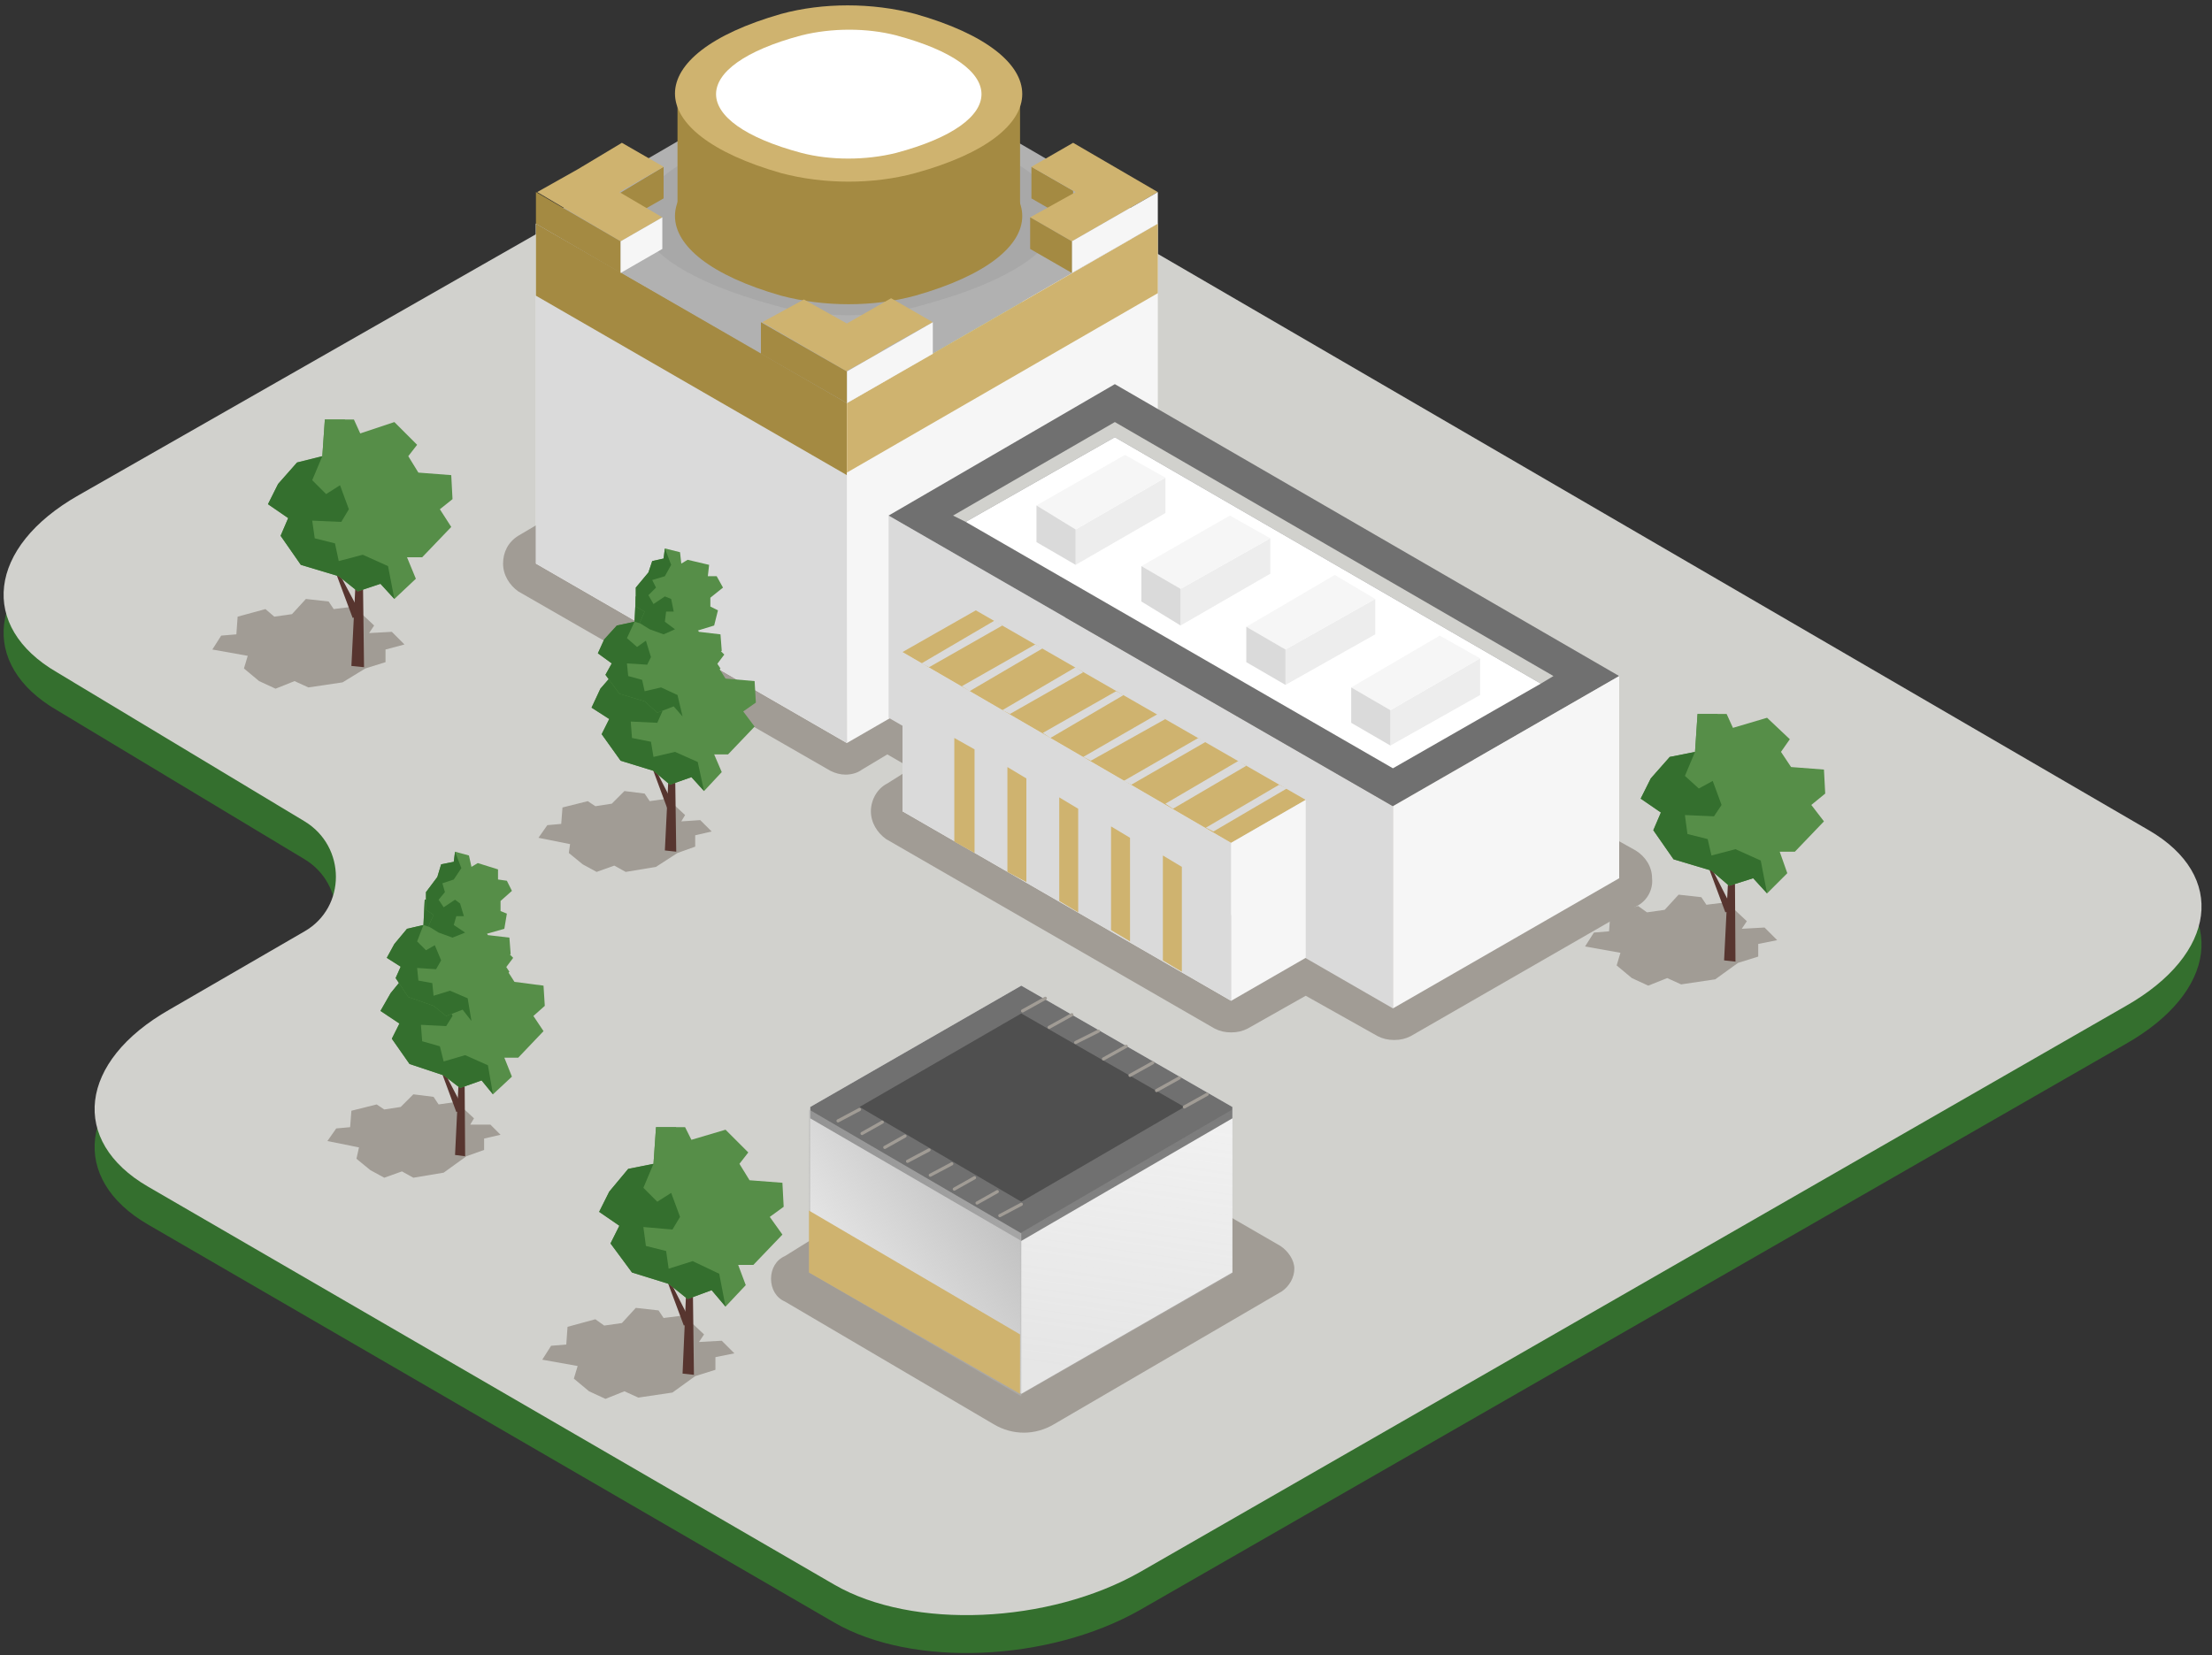 <?xml version="1.0" encoding="utf-8"?>
<!-- Generator: Adobe Illustrator 21.1.0, SVG Export Plug-In . SVG Version: 6.00 Build 0)  -->
<svg version="1.1" id="Слой_1" xmlns="http://www.w3.org/2000/svg" xmlns:xlink="http://www.w3.org/1999/xlink" x="0px" y="0px"
	 viewBox="0 0 175 131" style="enable-background:new 0 0 175 131;" xml:space="preserve">
<rect x="0" y="0" width="175" height="131" fill="#333333" stroke="none"/>
<style type="text/css">
	.st0{fill:#346F2E;}
	.st1{fill:#D1D1CD;}
	.st2{fill:#A19C95;}
	.st3{fill:#57352F;}
	.st4{fill:#568E48;}
	.st5{fill:#FFFFFF;}
	.st6{fill:#707070;}
	.st7{fill:#4F4F4F;}
	.st8{fill:url(#SVGID_1_);}
	.st9{fill:url(#SVGID_2_);}
	.st10{fill:none;stroke:#A19C95;stroke-width:0.25;stroke-linecap:round;stroke-miterlimit:10;}
	.st11{fill:#CFB36F;}
	.st12{fill:#F6F6F6;}
	.st13{fill:#DADADA;}
	.st14{fill:#A48A42;}
	.st15{fill:#B3B3B3;}
	.st16{fill:#B1B1B1;}
	.st17{fill:#A8A8A8;}
	.st18{fill:#EDEDED;}
</style>
<g>
	<g>
		<path class="st0" d="M170,68.7L77,14.6c-6.2-3.6-17-3.1-24.2,1L6.2,42.2c-7.2,4.1-7.9,10.4-1.7,14L24.1,68c3.3,2,3.3,6.8,0,8.7
			l-10.7,6.2c-7.2,4.1-7.9,10.4-1.7,14L66,128.4c6.2,3.6,17,3.1,24.2-1l78-44.8C175.4,78.5,176.2,72.3,170,68.7z"/>
		<path class="st1" d="M170,65.7L77,11.6c-6.2-3.6-17-3.1-24.2,1L6.2,39.2c-7.2,4.1-7.9,10.4-1.7,14L24.1,65c3.3,2,3.3,6.8,0,8.7
			l-10.7,6.2c-7.2,4.1-7.9,10.4-1.7,14L66,125.4c6.2,3.6,17,3.1,24.2-1l78-44.8C175.4,75.5,176.2,69.3,170,65.7z"/>
	</g>
	<g>
		<path class="st2" d="M137.5,76.2l1.6-0.5l0-1l1.5-0.3l-1-1l-1.8,0.1l0.4-0.6l-1.6-1.5l-1.6,0.2l-0.4-0.6l-1.8-0.2l-1.1,1.2
			l-1.4,0.2l-0.7-0.5l-2.2,0.6l-0.1,1.4l-1.2,0.1l-0.7,1.1l2.8,0.5l-0.3,1l1.2,1l1.3,0.6l1.5-0.6l1.1,0.5l2.7-0.4L137.5,76.2z"/>
		<g>
			<polygon class="st3" points="136.4,76 137.2,60 137.3,76.1 			"/>
			<polygon class="st3" points="136.5,72.2 134.6,67.1 137.1,72 			"/>
			<polygon class="st4" points="132.4,68 130.8,65.7 131.4,64.3 129.8,63.2 130.6,61.6 132.1,59.9 134.1,59.5 134.3,56.5 
				136.6,56.5 137.1,57.6 139.8,56.8 141.6,58.5 140.9,59.5 141.7,60.7 144.3,60.9 144.4,62.8 143.3,63.7 144.3,65 142,67.4 
				140.8,67.4 141.4,69.1 139.8,70.7 138.7,69.5 136.8,70.1 135.4,68.9 			"/>
			<g>
				<polygon class="st4" points="136.7,58.8 135.5,57.6 135.9,56.5 134.3,56.5 134.1,59.5 136.3,60.1 				"/>
				<polygon class="st0" points="137.3,67.2 135.4,67.7 135.1,66.4 133.5,66 133.3,64.5 135.6,64.6 136.2,63.7 135.5,61.8 
					134.4,62.4 133.3,61.4 134.1,59.5 132.1,59.9 130.6,61.6 129.8,63.2 131.4,64.3 130.8,65.7 132.4,68 135.4,68.9 136.8,70.1 
					138.7,69.5 139.8,70.7 139.3,68.1 				"/>
			</g>
		</g>
	</g>
	<g>
		<path class="st2" d="M76.6,39.5l1.6-0.5l0-1l1.5-0.3l-1-1L77,36.7l0.4-0.6l-1.6-1.5l-1.6,0.2l-0.4-0.6L71.9,34l-1.1,1.2l-1.4,0.2
			l-0.7-0.5l-2.2,0.6l-0.1,1.4l-1.2,0.1L64.5,38l2.8,0.5l-0.3,1l1.2,1l1.3,0.6l1.5-0.6l1.1,0.5l2.7-0.4L76.6,39.5z"/>
		<g>
			<polygon class="st3" points="75.6,39.3 76.3,23.3 76.5,39.4 			"/>
			<polygon class="st3" points="75.7,35.6 73.8,30.4 76.3,35.3 			"/>
			<polygon class="st4" points="71.6,31.3 69.9,29 70.6,27.7 69,26.6 69.8,24.9 71.3,23.2 73.3,22.8 73.4,19.8 75.7,19.8 76.3,20.9 
				79,20.1 80.8,21.8 80.1,22.8 80.9,24 83.5,24.3 83.6,26.2 82.5,27 83.5,28.3 81.2,30.8 79.9,30.8 80.6,32.4 79,34 77.9,32.8 
				76,33.5 74.5,32.3 			"/>
			<g>
				<polygon class="st4" points="75.9,22.1 74.7,20.9 75.1,19.8 73.4,19.8 73.3,22.8 75.5,23.5 				"/>
				<polygon class="st0" points="76.4,30.5 74.5,31 74.3,29.7 72.6,29.3 72.5,27.8 74.8,27.9 75.3,27 74.7,25.1 73.6,25.8 
					72.5,24.7 73.3,22.8 71.3,23.2 69.8,24.9 69,26.6 70.6,27.7 69.9,29 71.6,31.3 74.5,32.3 76,33.5 77.9,32.8 79,34 78.5,31.4 
									"/>
			</g>
		</g>
	</g>
	<g>
		<path class="st2" d="M28.9,52.9l1.6-0.5l0-1L32,51l-1-1l-1.8,0.1l0.4-0.6L28,48l-1.6,0.2L26,47.6l-1.8-0.2l-1.1,1.2l-1.4,0.2
			L21,48.2l-2.2,0.6l-0.1,1.4l-1.2,0.1l-0.7,1.1l2.8,0.5l-0.3,1l1.2,1l1.3,0.6l1.5-0.6l1.1,0.5l2.7-0.4L28.9,52.9z"/>
		<g>
			<polygon class="st3" points="27.8,52.7 28.6,36.7 28.8,52.8 			"/>
			<polygon class="st3" points="27.9,48.9 26,43.8 28.6,48.7 			"/>
			<polygon class="st4" points="23.8,44.7 22.2,42.4 22.8,41 21.2,39.9 22,38.3 23.5,36.6 25.5,36.1 25.7,33.2 28,33.2 28.5,34.3 
				31.2,33.4 33,35.2 32.3,36.1 33.1,37.4 35.7,37.6 35.8,39.5 34.8,40.3 35.7,41.7 33.4,44.1 32.2,44.1 32.9,45.8 31.2,47.4 
				30.1,46.2 28.3,46.8 26.8,45.6 			"/>
			<g>
				<polygon class="st4" points="28.1,35.5 26.9,34.3 27.3,33.2 25.7,33.2 25.5,36.1 27.7,36.8 				"/>
				<polygon class="st0" points="28.7,43.9 26.8,44.4 26.5,43 24.9,42.6 24.7,41.2 27,41.3 27.6,40.3 26.9,38.4 25.8,39.1 24.7,38 
					25.5,36.1 23.5,36.6 22,38.3 21.2,39.9 22.8,41 22.2,42.4 23.8,44.7 26.8,45.6 28.3,46.8 30.1,46.2 31.2,47.4 30.7,44.8 				"/>
			</g>
		</g>
	</g>
	<g>
		<g>
			<path class="st2" d="M36.9,91.5l1.4-0.5l0-0.9l1.3-0.3L38.8,89L37.2,89l0.3-0.5l-1.4-1.3l-1.4,0.2l-0.4-0.6l-1.6-0.2l-1,1
				l-1.3,0.2l-0.6-0.4l-2,0.5l-0.1,1.3l-1.1,0.1l-0.7,1l2.5,0.5l-0.2,0.9l1.1,0.9l1.1,0.6l1.4-0.5l0.9,0.5l2.4-0.4L36.9,91.5z"/>
			<g>
				<polygon class="st3" points="36,91.4 36.7,77.1 36.8,91.5 				"/>
				<polygon class="st3" points="36.1,88 34.4,83.4 36.7,87.8 				"/>
				<polygon class="st4" points="32.4,84.2 31,82.2 31.6,81 30.1,80 30.9,78.6 32.2,77 34,76.6 34.1,74 36.2,74 36.6,75 39,74.2 
					40.6,75.8 40,76.6 40.7,77.7 43,78 43.1,79.6 42.2,80.4 43,81.6 41,83.7 39.9,83.7 40.5,85.2 39,86.6 38.1,85.5 36.4,86.1 
					35.1,85.1 				"/>
				<g>
					<polygon class="st4" points="36.3,76 35.2,75 35.6,74 34.1,74 34,76.6 35.9,77.2 					"/>
					<polygon class="st0" points="36.8,83.5 35.1,84 34.8,82.8 33.4,82.4 33.3,81.1 35.3,81.2 35.8,80.4 35.2,78.7 34.2,79.3 
						33.3,78.3 34,76.6 32.2,77 30.9,78.6 30.1,80 31.6,81 31,82.2 32.4,84.2 35.1,85.1 36.4,86.1 38.1,85.5 39,86.6 38.6,84.3 
											"/>
				</g>
			</g>
		</g>
		<g>
			<g>
				<polygon class="st4" points="32.3,78.9 31.3,77.4 31.7,76.5 30.6,75.8 31.2,74.7 32.2,73.5 33.5,73.2 33.6,71.2 35.2,71.2 
					35.5,71.9 37.3,71.4 38.5,72.6 38.1,73.2 38.6,74 40.3,74.2 40.4,75.5 39.7,76 40.3,76.9 38.8,78.6 38,78.6 38.4,79.7 
					37.3,80.8 36.6,79.9 35.3,80.4 34.3,79.6 				"/>
				<g>
					<polyline class="st0" points="33.5,73.2 35,73.7 35.3,72.8 34.4,71.9 34.7,71.2 33.6,71.2 					"/>
					<polygon class="st0" points="35.6,78.4 34.3,78.8 34.2,77.8 33.1,77.6 33,76.6 34.5,76.7 34.9,76 34.4,74.8 33.7,75.2 33,74.5 
						33.5,73.2 32.2,73.5 31.2,74.7 30.6,75.8 31.7,76.5 31.3,77.4 32.3,78.9 34.3,79.6 35.3,80.4 36.6,79.9 37.3,80.8 37,79 					
						"/>
				</g>
			</g>
		</g>
		<g>
			<g>
				<polygon class="st4" points="33.7,70.6 33.7,72 34.3,72.4 33.9,73.3 34.7,73.8 35.8,74.2 36.8,73.8 37.7,75.1 38.6,74.5 
					38.5,73.9 39.9,73.5 40.1,72.3 39.6,72.1 39.6,71.3 40.5,70.5 40.1,69.7 39.4,69.6 39.4,68.8 37.8,68.3 37.3,68.6 37.1,67.7 
					36,67.4 35.9,68.2 34.9,68.4 34.6,69.4 				"/>
				<g>
					<polygon class="st0" points="35.9,69.6 35,69.9 35.2,70.6 34.7,71.2 35.1,71.8 36,71.2 36.4,71.5 36.7,72.5 36.1,72.5 
						35.9,73.2 36.8,73.8 35.8,74.2 34.7,73.8 33.9,73.3 34.3,72.4 33.7,72 33.7,70.6 34.6,69.4 34.9,68.4 35.9,68.2 36,67.4 
						36.5,68.7 					"/>
				</g>
			</g>
		</g>
	</g>
	<g>
		<g>
			<g>
				<path class="st2" d="M61,101.2c0-0.8,0.4-1.5,1.1-1.8l18.5-11.5c0.3-0.2,0.7-0.3,1.1-0.3c0.4,0,0.7,0.1,1.1,0.3l18.5,10.7
					c0.6,0.4,1.1,1.1,1.1,1.8c0,0.7-0.4,1.4-1,1.8l-18,10.5c-1.5,0.9-3.3,0.9-4.8,0l-16.5-9.7C61.4,102.7,61,102,61,101.2z"/>
			</g>
		</g>
		<g>
			<g>
				<g>
					<g>
						<g>
							<polygon class="st5" points="64.1,87.6 80.8,78 97.5,87.6 97.5,100.7 80.8,110.3 64.1,100.7 							"/>
							<polygon class="st6" points="64.1,87.6 80.8,78 97.5,87.6 97.5,88.5 80.8,98.2 64.1,88.5 							"/>
							<polygon class="st7" points="93.7,87.6 80.8,80.2 68,87.6 80.8,95.1 							"/>
						</g>
						
							<linearGradient id="SVGID_1_" gradientUnits="userSpaceOnUse" x1="3994.092" y1="108.917" x2="3989.396" y2="75.757" gradientTransform="matrix(-1 0 0 1 4081.805 0)">
							<stop  offset="0" style="stop-color:#B3B3B3;stop-opacity:0.335"/>
							<stop  offset="7.406294e-02" style="stop-color:#B3B3B3;stop-opacity:0.318"/>
							<stop  offset="1" style="stop-color:#B3B3B3;stop-opacity:0.1"/>
						</linearGradient>
						<path class="st8" d="M80.7,110.4V97.6l16.8-9.8v13"/>
						
							<linearGradient id="SVGID_2_" gradientUnits="userSpaceOnUse" x1="-3375.219" y1="94.941" x2="-3385.402" y2="102.369" gradientTransform="matrix(1 0 0 1 3453.333 0)">
							<stop  offset="0" style="stop-color:#B3B3B3;stop-opacity:0.79"/>
							<stop  offset="1" style="stop-color:#B3B3B3;stop-opacity:0.335"/>
						</linearGradient>
						<path class="st9" d="M64,100.7V87.8l16.8,9.8v12.9"/>
					</g>
				</g>
				<g>
					<line class="st10" x1="68" y1="87.8" x2="66.3" y2="88.7"/>
					<line class="st10" x1="69.8" y1="88.8" x2="68.2" y2="89.7"/>
					<line class="st10" x1="71.6" y1="89.9" x2="70" y2="90.8"/>
					<line class="st10" x1="73.5" y1="91" x2="71.8" y2="91.9"/>
					<line class="st10" x1="75.3" y1="92.1" x2="73.6" y2="93"/>
					<line class="st10" x1="77.1" y1="93.2" x2="75.5" y2="94.1"/>
					<line class="st10" x1="78.9" y1="94.3" x2="77.3" y2="95.2"/>
					<line class="st10" x1="80.8" y1="95.3" x2="79.1" y2="96.2"/>
				</g>
				<g>
					<line class="st10" x1="82.7" y1="79" x2="80.9" y2="80"/>
					<line class="st10" x1="84.8" y1="80.3" x2="83" y2="81.3"/>
					<line class="st10" x1="86.9" y1="81.6" x2="85.1" y2="82.5"/>
					<line class="st10" x1="89.1" y1="82.8" x2="87.3" y2="83.8"/>
					<line class="st10" x1="91.2" y1="84.1" x2="89.4" y2="85.1"/>
					<line class="st10" x1="93.3" y1="85.3" x2="91.5" y2="86.3"/>
					<line class="st10" x1="95.5" y1="86.6" x2="93.7" y2="87.6"/>
				</g>
			</g>
			<g>
				<g>
					<line class="st10" x1="97.2" y1="70.8" x2="95.5" y2="71.7"/>
				</g>
			</g>
		</g>
		<g>
			<polygon class="st11" points="64,95.8 64,100.7 80.7,110.3 80.7,105.6 			"/>
		</g>
	</g>
	<g>
		<path class="st2" d="M55,108.9l1.6-0.5l0-1l1.5-0.3l-1-1l-1.8,0.1l0.4-0.6l-1.6-1.5l-1.6,0.2l-0.4-0.6l-1.8-0.2l-1.1,1.2l-1.4,0.2
			l-0.7-0.5l-2.2,0.6l-0.1,1.4l-1.2,0.1l-0.7,1.1l2.8,0.5l-0.3,1l1.2,1l1.3,0.6l1.5-0.6l1.1,0.5l2.7-0.4L55,108.9z"/>
		<g>
			<polygon class="st3" points="54,108.7 54.7,92.7 54.9,108.8 			"/>
			<polygon class="st3" points="54.1,104.9 52.2,99.8 54.7,104.7 			"/>
			<polygon class="st4" points="50,100.7 48.3,98.4 49,97 47.4,95.9 48.2,94.3 49.7,92.5 51.7,92.1 51.9,89.2 54.2,89.2 54.7,90.2 
				57.4,89.4 59.2,91.2 58.5,92.1 59.3,93.4 61.9,93.6 62,95.5 60.9,96.3 61.9,97.7 59.6,100.1 58.4,100.1 59,101.7 57.4,103.4 
				56.3,102.1 54.4,102.8 52.9,101.6 			"/>
			<g>
				<polygon class="st4" points="54.3,91.5 53.1,90.2 53.5,89.2 51.9,89.2 51.7,92.1 53.9,92.8 				"/>
				<polygon class="st0" points="54.8,99.8 52.9,100.4 52.7,99 51.1,98.6 50.9,97.1 53.2,97.3 53.8,96.3 53.1,94.4 52,95.1 50.9,94 
					51.7,92.1 49.7,92.5 48.2,94.3 47.4,95.9 49,97 48.3,98.4 50,100.7 52.9,101.6 54.4,102.8 56.3,102.1 57.4,103.4 56.9,100.8 
									"/>
			</g>
		</g>
	</g>
	<g>
		<g>
			<g>
				<g>
					<path class="st2" d="M110.2,81.1c-0.2,0-0.4-0.1-0.6-0.2l-6.3-3.6l-5.2,3c-0.2,0.1-0.4,0.2-0.6,0.2s-0.4-0.1-0.6-0.2l-26-15
						c-0.4-0.2-0.6-0.6-0.6-1.1c0-0.4,0.2-0.9,0.6-1.1l4-2.3l-4.5-2.6l-2.7,1.6C67.4,60,67.2,60,67,60c-0.2,0-0.4-0.1-0.6-0.2
						L41.7,45.6c-0.4-0.2-0.6-0.6-0.6-1.1c0-0.4,0.2-0.9,0.6-1.1l20-11.8c0.2-0.1,0.4-0.2,0.6-0.2c0.2,0,0.4,0.1,0.6,0.2l65.7,36.7
						c0.4,0.2,0.6,0.6,0.6,1.1c0,0.5-0.2,0.9-0.6,1.1l-17.9,10.3C110.6,81,110.4,81.1,110.2,81.1z"/>
					<path class="st2" d="M62.3,32.8l65.7,36.7l-17.9,10.3l-6.9-4l-5.8,3.4l-26-15l5.9-3.3l-7-4l-3.3,2L42.4,44.6L62.3,32.8
						 M62.3,30.3c-0.4,0-0.9,0.1-1.3,0.3l-20,11.8c-0.8,0.5-1.2,1.3-1.2,2.2c0,0.9,0.5,1.7,1.2,2.2L65.7,61c0.4,0.2,0.8,0.3,1.2,0.3
						c0.4,0,0.9-0.1,1.3-0.4l2-1.2l1.9,1.1L70.2,62c-0.8,0.4-1.3,1.3-1.3,2.2c0,0.9,0.5,1.7,1.2,2.2l26,15c0.4,0.2,0.8,0.3,1.3,0.3
						s0.9-0.1,1.3-0.3l4.6-2.6L109,82c0.4,0.2,0.8,0.3,1.3,0.3s0.9-0.1,1.3-0.3l17.9-10.3c0.8-0.4,1.3-1.3,1.2-2.2
						c0-0.9-0.5-1.7-1.3-2.2L63.5,30.6C63.2,30.4,62.7,30.3,62.3,30.3L62.3,30.3z"/>
				</g>
			</g>
			<g>
				<g>
					<polygon class="st12" points="42.4,17.7 42.4,44.6 67,58.8 67.1,31.9 					"/>
				</g>
				<g>
					<polygon class="st13" points="42.4,17.7 42.4,44.6 67,58.8 67.1,31.9 					"/>
				</g>
				<g>
					<polygon class="st14" points="67,37.6 42.4,23.4 42.4,17.7 67,31.8 					"/>
				</g>
				<g>
					<g>
						<rect x="67.1" y="17.7" class="st15" width="0" height="19.7"/>
					</g>
				</g>
				<g>
					<polygon class="st16" points="67,3.4 42.4,17.7 67,31.9 91.6,17.7 					"/>
				</g>
				<g>
					<polygon class="st12" points="91.6,17.7 91.6,44.6 67,58.8 67,31.9 					"/>
				</g>
				<g>
					<path class="st17" d="M72.8,24.2c-3.6,1-7.8,1-11.4,0C47,20.3,47,13.9,61.5,10c3.6-1,7.8-1,11.4,0
						C87.3,13.9,87.3,20.3,72.8,24.2z"/>
				</g>
				<g>
					<g>
						<rect x="91.6" y="17.7" class="st15" width="0" height="19.7"/>
						<polygon class="st11" points="91.6,17.7 91.6,23.2 67,37.4 67,31.9 						"/>
					</g>
				</g>
				<g>
					<path class="st14" d="M72.4,23.4c-3.3,0.9-7.2,0.9-10.6,0c-11.2-3.2-11.2-9.4,0-12.6c3.3-0.9,7.2-0.9,10.6,0
						C83.7,14,83.7,20.2,72.4,23.4z"/>
				</g>
				<g>
					<rect x="53.6" y="7.5" class="st14" width="27.1" height="9.6"/>
				</g>
				<g>
					<path class="st11" d="M72.4,13.7c-3.3,0.9-7.2,0.9-10.6,0c-11.2-3.2-11.2-9.4,0-12.6c3.3-0.9,7.2-0.9,10.6,0
						C83.7,4.3,83.7,10.6,72.4,13.7z"/>
				</g>
				<g>
					<path class="st5" d="M70.9,12.1c-2.4,0.6-5.2,0.6-7.5,0c-9-2.4-9-6.9,0-9.3c2.4-0.6,5.2-0.6,7.5,0C79.9,5.2,79.9,9.7,70.9,12.1
						z"/>
				</g>
				<g>
					<g>
						<polygon class="st14" points="49,15.3 52.5,13.2 52.5,15.7 49,17.7 						"/>
					</g>
					<g>
						<polygon class="st11" points="49.2,11.3 45.7,13.4 45.7,13.4 42.5,15.2 49.1,19.1 52.4,17.2 49,15.2 52.5,13.2 						"/>
					</g>
					<g>
						<polygon class="st11" points="70.5,23.6 67,25.6 63.6,23.7 60.3,25.5 67,29.4 67.1,29.3 67.1,29.3 69.1,28.2 70.2,27.5 
							70.2,27.5 73.8,25.5 						"/>
					</g>
					<g>
						<g>
							<polygon class="st14" points="84.9,15.1 81.6,13.2 81.6,15.7 84.9,17.6 							"/>
						</g>
						<g>
							<polygon class="st11" points="91.6,15.2 84.9,11.3 81.6,13.2 85.1,15.2 81.5,17.2 84.8,19.1 89.5,16.4 							"/>
						</g>
						<g>
							<polygon class="st12" points="91.6,17.7 91.6,15.2 84.8,19.1 84.8,21.6 							"/>
						</g>
						<g>
							<polygon class="st12" points="73.8,28 73.8,25.5 67,29.4 67,31.9 							"/>
						</g>
						<g>
							<polygon class="st14" points="60.2,28 60.2,25.5 67,29.4 67,31.9 							"/>
						</g>
						<g>
							<polygon class="st14" points="42.4,17.7 42.4,15.2 49.1,19.1 49.1,21.6 							"/>
						</g>
						<g>
							<polygon class="st14" points="84.8,19.1 81.5,17.2 81.5,19.7 84.8,21.6 							"/>
						</g>
						<g>
							<polygon class="st12" points="49.1,19.1 52.4,17.2 52.4,19.7 49.1,21.6 							"/>
						</g>
					</g>
				</g>
				<g>
					<g>
						<polygon class="st13" points="70.3,40.8 70.3,56.8 110.2,79.8 110.2,63.8 						"/>
					</g>
					<g>
						<polygon class="st6" points="88.2,30.4 70.3,40.8 110.2,63.8 128.1,53.5 						"/>
					</g>
					<g>
						<g>
							<polygon class="st1" points="121.9,54.1 122.9,53.5 88.2,33.4 75.4,40.8 76.4,41.3 88.2,34.6 							"/>
						</g>
						<g>
							<polygon class="st5" points="121.9,54.1 88.2,34.6 76.4,41.3 110.2,60.8 							"/>
						</g>
					</g>
					<g>
						<polygon class="st12" points="110.2,79.8 110.2,63.8 128.1,53.5 128.1,69.5 						"/>
					</g>
					<g>
						<g>
							<polygon class="st18" points="92.2,37.8 92.2,40.6 85.1,44.7 85.1,41.9 							"/>
						</g>
						<g>
							<polygon class="st12" points="89,36 92.2,37.8 85.1,41.9 82,40 							"/>
						</g>
						<g>
							<polygon class="st13" points="85.1,44.7 85.1,41.9 82,40 82,42.9 							"/>
						</g>
					</g>
					<g>
						<g>
							<polygon class="st18" points="100.5,42.6 100.5,45.4 93.4,49.5 93.4,46.6 							"/>
						</g>
						<g>
							<polygon class="st12" points="97.3,40.8 100.5,42.6 93.4,46.6 90.3,44.8 							"/>
						</g>
						<g>
							<polygon class="st13" points="93.4,49.5 93.4,46.6 90.3,44.8 90.3,47.6 							"/>
						</g>
					</g>
					<g>
						<g>
							<polygon class="st18" points="108.8,47.4 108.8,50.2 101.7,54.2 101.7,51.4 							"/>
						</g>
						<g>
							<polygon class="st12" points="105.6,45.5 108.8,47.4 101.7,51.4 98.6,49.6 							"/>
						</g>
						<g>
							<polygon class="st13" points="101.7,54.2 101.7,51.4 98.6,49.6 98.6,52.4 							"/>
						</g>
					</g>
					<g>
						<g>
							<polygon class="st18" points="117.1,52.1 117.1,55 110,59 110,56.2 							"/>
						</g>
						<g>
							<polygon class="st12" points="113.9,50.3 117.1,52.1 110,56.2 106.9,54.4 							"/>
						</g>
						<g>
							<polygon class="st13" points="110,59 110,56.2 106.9,54.4 106.9,57.2 							"/>
						</g>
					</g>
					<g>
						<polygon class="st12" points="71.4,51.6 71.4,64.2 97.4,79.2 97.4,66.7 						"/>
					</g>
					<g>
						<polygon class="st13" points="71.4,51.6 71.4,64.2 97.4,79.2 97.4,66.7 						"/>
					</g>
					<g>
						<g>
							<polygon class="st11" points="77.1,59.3 75.5,58.4 75.5,66.6 77.1,67.5 							"/>
						</g>
						<g>
							<polygon class="st11" points="81.2,61.6 79.7,60.7 79.7,69 81.2,69.8 							"/>
						</g>
						<g>
							<polygon class="st11" points="85.3,64 83.8,63.1 83.8,71.3 85.3,72.2 							"/>
						</g>
						<g>
							<polygon class="st11" points="89.4,66.3 87.9,65.4 87.9,73.6 89.4,74.5 							"/>
						</g>
						<g>
							<polygon class="st11" points="93.5,68.6 92,67.7 92,76 93.5,76.9 							"/>
						</g>
					</g>
					<g>
						<polygon class="st11" points="77.2,48.3 71.4,51.6 97.4,66.7 103.3,63.3 						"/>
					</g>
					<g>
						<polygon class="st12" points="103.3,63.3 103.3,75.8 97.4,79.2 97.4,66.7 						"/>
					</g>
					<g>
						<polygon class="st13" points="101.2,62.1 101.8,62.4 96,65.8 95.4,65.5 						"/>
					</g>
					<g>
						<polygon class="st13" points="98,60.2 98.6,60.6 92.8,64 92.2,63.6 						"/>
					</g>
					<g>
						<polygon class="st13" points="94.8,58.4 95.4,58.7 89.5,62.1 88.9,61.8 						"/>
					</g>
					<g>
						<polygon class="st13" points="91.6,56.5 92.2,56.9 86.3,60.2 85.7,59.9 						"/>
					</g>
					<g>
						<polygon class="st13" points="88.3,54.7 88.9,55 83.1,58.4 82.5,58 						"/>
					</g>
					<g>
						<polygon class="st13" points="85.1,52.8 85.7,53.2 79.9,56.5 79.3,56.2 						"/>
					</g>
					<g>
						<polygon class="st13" points="81.9,51 82.5,51.3 76.7,54.7 76.1,54.3 						"/>
					</g>
					<g>
						<polygon class="st13" points="78.7,49.1 79.3,49.5 73.5,52.8 72.9,52.5 						"/>
					</g>
				</g>
			</g>
		</g>
	</g>
	<g>
		<g>
			<path class="st2" d="M53.6,67.5L55,67l0-0.9l1.3-0.3l-0.9-0.9L53.9,65l0.3-0.5l-1.4-1.3l-1.4,0.2L51,62.8l-1.6-0.2l-1,1l-1.3,0.2
				l-0.6-0.4l-2,0.5l-0.1,1.3l-1.1,0.1l-0.7,1l2.5,0.5L45,67.5l1.1,0.9l1.1,0.6l1.4-0.5l0.9,0.5l2.4-0.4L53.6,67.5z"/>
			<g>
				<polygon class="st3" points="52.6,67.3 53.3,53.1 53.5,67.4 				"/>
				<polygon class="st3" points="52.8,64 51.1,59.4 53.3,63.7 				"/>
				<polygon class="st4" points="49.1,60.2 47.6,58.1 48.2,56.9 46.8,56 47.5,54.5 48.8,53 50.6,52.6 50.8,50 52.8,50 53.3,50.9 
					55.7,50.2 57.3,51.8 56.7,52.6 57.4,53.7 59.7,53.9 59.8,55.6 58.8,56.3 59.7,57.5 57.6,59.7 56.5,59.7 57.1,61.1 55.7,62.6 
					54.7,61.5 53,62.1 51.7,61 				"/>
				<g>
					<polygon class="st4" points="52.9,52 51.8,50.9 52.2,50 50.8,50 50.6,52.6 52.6,53.2 					"/>
					<polygon class="st0" points="53.4,59.5 51.7,59.9 51.5,58.7 50,58.4 49.9,57.1 52,57.2 52.4,56.3 51.8,54.7 50.9,55.3 
						49.9,54.3 50.6,52.6 48.8,53 47.5,54.5 46.8,56 48.2,56.9 47.6,58.1 49.1,60.2 51.7,61 53,62.1 54.7,61.5 55.7,62.6 55.2,60.3 
											"/>
				</g>
			</g>
		</g>
		<g>
			<g>
				<polygon class="st4" points="49,54.9 47.9,53.4 48.4,52.5 47.3,51.7 47.8,50.6 48.8,49.5 50.2,49.2 50.3,47.2 51.8,47.2 
					52.2,47.9 54,47.4 55.2,48.5 54.7,49.2 55.3,50 57,50.2 57.1,51.5 56.4,52 57,52.9 55.4,54.5 54.6,54.5 55.1,55.6 54,56.7 
					53.3,55.9 52,56.4 51,55.5 				"/>
				<g>
					<polyline class="st0" points="50.2,49.2 51.6,49.6 51.9,48.7 51.1,47.9 51.4,47.2 50.3,47.2 					"/>
					<polygon class="st0" points="52.3,54.4 51,54.7 50.8,53.8 49.7,53.5 49.6,52.5 51.2,52.6 51.5,52 51.1,50.7 50.4,51.2 
						49.6,50.5 50.2,49.2 48.8,49.5 47.8,50.6 47.3,51.7 48.4,52.5 47.9,53.4 49,54.9 51,55.5 52,56.4 53.3,55.9 54,56.7 53.6,55 
											"/>
				</g>
			</g>
		</g>
		<g>
			<g>
				<polygon class="st4" points="50.3,46.5 50.3,48 51,48.4 50.6,49.3 51.4,49.8 52.5,50.2 53.4,49.8 54.3,51.1 55.3,50.5 
					55.2,49.9 56.5,49.5 56.8,48.3 56.2,48 56.2,47.3 57.2,46.5 56.7,45.6 56,45.6 56.1,44.7 54.4,44.3 53.9,44.6 53.8,43.7 
					52.6,43.4 52.5,44.2 51.6,44.4 51.3,45.3 				"/>
				<g>
					<polygon class="st0" points="52.6,45.6 51.6,45.9 51.9,46.5 51.3,47.1 51.7,47.8 52.6,47.2 53.1,47.4 53.3,48.4 52.7,48.4 
						52.6,49.2 53.4,49.8 52.5,50.2 51.4,49.8 50.6,49.3 51,48.4 50.3,48 50.3,46.5 51.3,45.3 51.6,44.4 52.5,44.2 52.6,43.4 
						53.1,44.7 					"/>
				</g>
			</g>
		</g>
	</g>
</g>
</svg>
